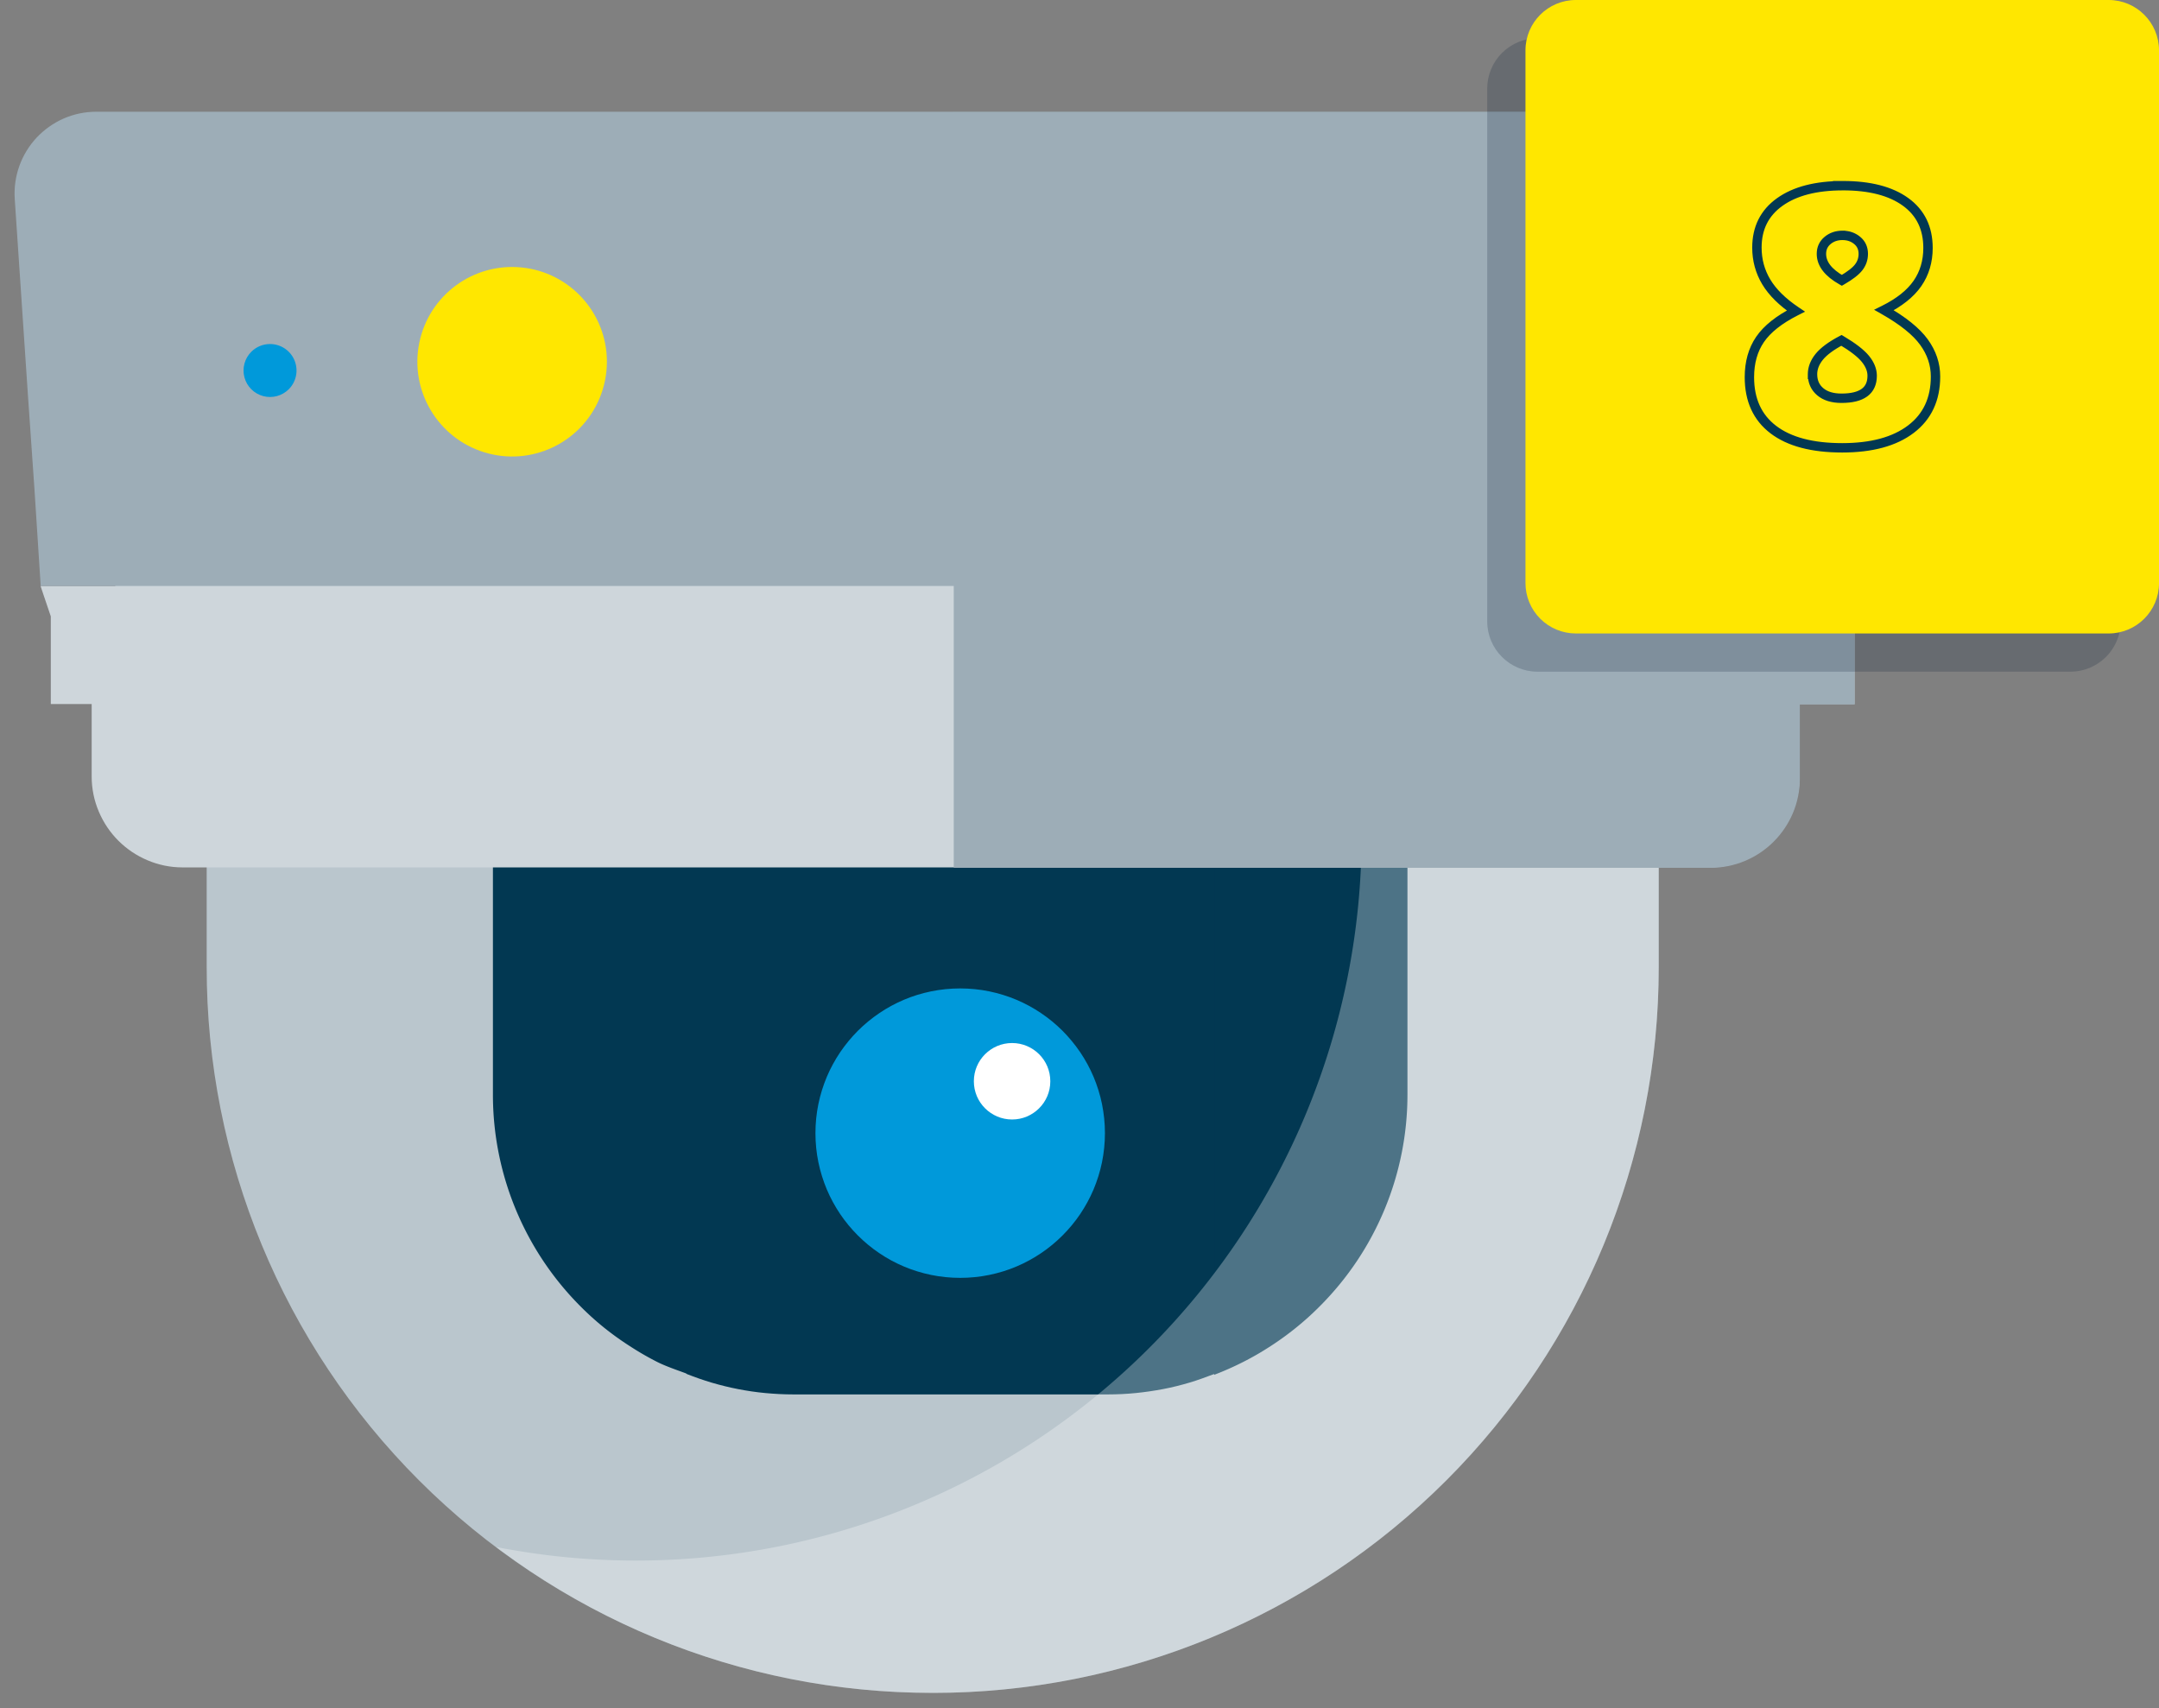 <svg width="115" height="91" viewBox="0 0 115 91" xmlns="http://www.w3.org/2000/svg">
<rect x="0" y="0" width="115" height="91" fill="#808080" stroke="none"/>
<defs>
<style>
.icon-blink {
  animation: blink-animation 1s steps(5, start) infinite;
  -webkit-animation: blink-animation 1s steps(5, start) infinite;
}

.icon-blink2 {
  animation: blink-animation 1s steps(5, start) infinite;
  -webkit-animation: blink-animation 1s steps(5, start) infinite;
  animation-delay: 500ms;
}

.icon-blink3 {
  animation: blink-animation 1s steps(5, start) infinite;
  -webkit-animation: blink-animation 1s steps(5, start) infinite;
  animation-delay: 350ms;
}

.icon-blink4 {
  animation: blink-animation 1s steps(5, start) infinite;
  -webkit-animation: blink-animation 1s steps(5, start) infinite;
  animation-delay: 450ms;
}

.icon-blink5 {
  animation: blink-animation 1s steps(5, start) infinite;
  -webkit-animation: blink-animation 1s steps(5, start) infinite;
  animation-delay: 500ms;
}

#camara-numer {
  stroke-dasharray: 5;
  stroke-dashoffset: 2;
  animation: dash 2s linear forwards;
  -webkit-animation: dash 2s linear forwards;
}

.test-stroke {
  fill: none;
  stroke: #000;
  stroke-width: 2;
  stroke-miterlimit: 5;
}

.scale-height {
  animation-duration: 3000ms;
  animation-iteration-count: infinite;
  transform-origin: 50% 86%;
  animation-name: scale-height;
}

/* .scale-height1 {
    animation-name: scale-height;
}

.scale-height2 {
    animation-name: scale-height;
    animation-delay: 110ms;
}

.scale-height3 {
    animation-name: scale-height;
    animation-delay: 100ms;
}

.scale-height4 {
    animation-name: scale-height;
    animation-delay: 80ms;
}

.scale-height5 {
    animation-name: scale-height;
    animation-delay: 100ms;
} */

.animate-line {
  stroke-dasharray: 241;
  stroke-dashoffset: 0;
  -webkit-animation: dash 3s linear forwards;
  -o-animation: dash 3s linear forwards;
  -moz-animation: dash 3s linear forwards;
  animation: dash 3s linear forwards;
}

.animate-line-long {
  stroke-dasharray: 350;
  stroke-dashoffset: 0;
  -webkit-animation: dash-long 4s linear forwards;
  -o-animation: dash-long 4s linear forwards;
  -moz-animation: dash-long 4s linear forwards;
  animation: dash-long 4s linear forwards;
}

.number3-dash-animate {
  stroke-dasharray: 65;
  stroke-dashoffset: 0;
  -webkit-animation: dash-number3 2s linear forwards;
  -o-animation: dash-number3 2s linear forwards;
  -moz-animation: dash-number3 2s linear forwards;
  animation: dash-number3 2s linear forwards;
}

.backup-local-animation {
  -webkit-animation: backup-local-animation 2s ease infinite;
  -o-animation: backup-local-animation 2s ease infinite;
  -moz-animation: backup-local-animation 2s ease infinite;
  animation: backup-local-animation 2s ease infinite;
}

.calender {
  -webkit-animation: calender 500ms ease forwards;
  -o-animation: calender 500ms ease forwards;
  -moz-animation: calender 500ms ease forwards;
  animation: calender 500ms ease forwards;
}

.calender-blue-month {
  -webkit-animation: calender-blue 500ms ease forwards;
  -o-animation: calender-blue 500ms ease forwards;
  -moz-animation: calender-blue 500ms ease forwards;
  animation: calender-blue 500ms ease forwards;
  fill: #cad3d6;
  animation-delay: 1200ms;
}

.calender-blue-week {
  -webkit-animation: calender-blue 500ms ease forwards;
  -o-animation: calender-blue 500ms ease forwards;
  -moz-animation: calender-blue 500ms ease forwards;
  animation: calender-blue 500ms ease forwards;
  fill: #cad3d6;
  animation-delay: 400ms;
}

.calender:nth-of-type(2) {
  animation-delay: 50ms;
}

.calender:nth-of-type(3) {
  animation-delay: 100ms;
}

.calender:nth-of-type(18) {
  animation-delay: 150ms;
}

.calender:nth-of-type(5) {
  animation-delay: 200ms;
}

.calender:nth-of-type(6) {
  animation-delay: 250ms;
}

.calender:nth-of-type(7) {
  animation-delay: 300ms;
}

.calender:nth-of-type(8) {
  animation-delay: 350ms;
}

.calender:nth-of-type(9) {
  animation-delay: 400ms;
}

.calender:nth-of-type(10) {
  animation-delay: 450ms;
}

.calender:nth-of-type(11) {
  animation-delay: 500ms;
}

.calender:nth-of-type(14) {
  animation-delay: 550ms;
}

.calender:nth-of-type(13) {
  animation-delay: 600ms;
}

.calender:nth-of-type(12) {
  animation-delay: 650ms;
}

.calender:nth-of-type(15) {
  animation-delay: 700ms;
}

.calender:nth-of-type(16) {
  animation-delay: 750ms;
}

.calender:nth-of-type(17) {
  animation-delay: 800ms;
}

.calender:nth-of-type(4) {
  animation-delay: 850ms;
}

.calender:nth-of-type(19) {
  animation-delay: 900ms;
}

.calender:nth-of-type(20) {
  animation-delay: 950ms;
}

.calender:nth-of-type(21) {
  animation-delay: 1000ms;
}

.calender:nth-of-type(25) {
  animation-delay: 1050ms;
}

.calender:nth-of-type(23) {
  animation-delay: 1100ms;
}

.calender:nth-of-type(24) {
  animation-delay: 11500ms;
}

.calender:nth-of-type(22) {
  animation-delay: 1200ms;
}

.calender:nth-of-type(26) {
  animation-delay: 1250ms;
}

.calender:nth-of-type(27) {
  animation-delay: 1300ms;
}

.calender:nth-of-type(28) {
  animation-delay: 1350ms;
}

.calender:nth-of-type(29) {
  animation-delay: 1400ms;
}

.animate-line-check-marks-month {
  -webkit-animation: animate-line-check-marks 1s linear forwards;
  -o-animation: animate-line-check-marks 1s linear forwards;
  -moz-animation: animate-line-check-marks 1s linear forwards;
  animation: animate-line-check-marks 1s linear forwards;
  animation-delay: 1800ms;
  opacity: 0;
}

.animate-line-check-marks-week {
  -webkit-animation: animate-line-check-marks 1s linear forwards;
  -o-animation: animate-line-check-marks 1s linear forwards;
  -moz-animation: animate-line-check-marks 1s linear forwards;
  animation: animate-line-check-marks 1s linear forwards;
  animation-delay: 800ms;
  opacity: 0;
}

.camara-detect-right {
  -webkit-animation: camara-detect-right 5s linear forwards;
  -o-animation: camara-detect-right 5s linear forwards;
  -moz-animation: camara-detect-right 5s linear forwards;
  animation: camara-detect-right 5s linear forwards;
  transform-origin: center;
}

.camara-detect-left {
  -webkit-animation: camara-detect-left 5s linear forwards;
  -o-animation: camara-detect-left 5s linear forwards;
  -moz-animation: camara-detect-left 5s linear forwards;
  animation: camara-detect-left 5s linear forwards;
  transform-origin: center;
}

.cloud-1 {
  -webkit-animation: cloud-ani 30s ease infinite;
  -o-animation: cloud-ani 30s ease infinite;
  -moz-animation: cloud-ani 30s ease infinite;
  animation: cloud-ani 30s ease infinite;
}

.cloud-2 {
  -webkit-animation: cloud-ani-fast-out 13s ease infinite;
  -o-animation: cloud-ani-fast-out 13s ease infinite;
  -moz-animation: cloud-ani-fast-out 13s ease infinite;
  animation: cloud-ani-fast-out 13s ease infinite;
  animation-delay: 1000ms;
}

.cloud-3 {
  -webkit-animation: cloud-ani 12s ease infinite;
  -o-animation: cloud-ani 12s ease infinite;
  -moz-animation: cloud-ani 12s ease infinite;
  animation: cloud-ani 12s ease infinite;
  animation-delay: 500ms;
}

.camara-move {
  animation: camara-move-ani 3s linear infinite;
}

.rotate {
  transform-origin: center 11%;
  animation-name: rotate;
  animation-duration: 2000ms;
  animation-iteration-count: infinite;
  animation-timing-function: ease-in-out;
}

@keyframes scale-height {
  0% {
    transform: scaleY(0) translateY(-6%);
  }
  50% {
    transform: scaleY(1);
  }
  100% {
    transform: scaleY(0) translateY(-6%);
  }
}

@keyframes rotate {
  0% {
    transform: rotateY(0deg);
  }
  20% {
    transform: rotateY(0deg);
  }
  50% {
    transform: rotateY(90deg);
  }
  80% {
    transform: rotateY(0deg);
  }
  100% {
    transform: rotateY(0deg);
  }
}

@-webkit-keyframes dash {
  from {
    stroke-dashoffset: 241;
  }
  to {
    stroke-dashoffset: 0;
  }
}

@keyframes dash {
  from {
    stroke-dashoffset: 241;
  }
  to {
    stroke-dashoffset: 0;
  }
}

@-webkit-keyframes dash-long {
  from {
    stroke-dashoffset: 350;
  }
  to {
    stroke-dashoffset: 0;
  }
}

@keyframes dash-long {
  from {
    stroke-dashoffset: 350;
  }
  to {
    stroke-dashoffset: 0;
  }
}

@-webkit-keyframes dash-number3 {
  0% {
    stroke-dashoffset: 70;
  }
  90% {
    stroke-dashoffset: 0;
    fill: #02375200;
  }
  100% {
    fill: #023852;
  }
}

@keyframes dash-number3 {
  0% {
    stroke-dashoffset: 70;
  }
  90% {
    stroke-dashoffset: 0;
    fill: #02375200;
  }
  100% {
    fill: #023852;
  }
}

@-webkit-keyframes backup-local-animation {
  0% {
    transform: translateY(0);
  }
  50% {
    transform: translateY(-6%);
  }
  100% {
    transform: translateY(0);
  }
}

@keyframes backup-local-animation {
  0% {
    transform: translateY(0);
  }
  50% {
    transform: translateY(-6%);
  }
  100% {
    transform: translateY(0);
  }
}

@-webkit-keyframes calender {
  0% {
    opacity: 0;
  }
  100% {
    opacity: 1;
  }
}

@keyframes calender {
  0% {
    opacity: 0;
  }
  100% {
    opacity: 1;
  }
}

@keyframes calender-blue {
  0% {
    fill: #cad3d6;
  }
  100% {
    fill: #50bfee;
  }
}

@-webkit-keyframes animate-line-check-marks {
  0% {
    opacity: 0;
  }
  100% {
    opacity: 1;
  }
}

@keyframes animate-line-check-marks {
  0% {
    opacity: 0;
  }
  100% {
    opacity: 1;
  }
}

@keyframes camara-detect-right {
  0% {
    transform: translate(0, 0) scaleY(1);
  }
  10% {
    transform: translate(-80%, 0);
  }
  20% {
    transform: translate(-50%, 0);
    fill: rgb(255, 255, 255);
  }
  25% {
    transform: translate(-50%, 0) scaleY(0.5);
    fill: rgb(255, 231, 0);
  }
  26% {
    transform: translate(-50%, 0) scaleY(0.5);
    fill: rgba(255, 230, 0, 0);
  }
  27% {
    transform: translate(-50%, 0) scaleY(0.5);
    fill: rgb(255, 231, 0);
  }
  28% {
    transform: translate(-50%, 0) scaleY(0.5);
    fill: rgba(255, 230, 0, 0);
  }
  29% {
    transform: translate(-50%, 0) scaleY(0.5);
    fill: rgb(255, 231, 0);
  }
  65% {
    transform: translate(-50%, 0) scaleY(0.5);
    fill: rgb(255, 231, 0);
  }
  80% {
    transform: translate(-50%, 0) scaleY(0.5);
    fill: rgb(255, 231, 0);
  }
  100% {
    transform: translate(0, 0) scaleY(1);
    fill: rgb(255, 255, 255);
  }
}

@-webkit-keyframes camara-detect-right {
  0% {
    transform: translate(0, 0) scaleY(1);
  }
  10% {
    transform: translate(-80%, 0);
  }
  20% {
    transform: translate(-50%, 0);
    fill: rgb(255, 255, 255);
  }
  25% {
    transform: translate(-50%, 0) scaleY(0.5);
    fill: rgb(255, 231, 0);
  }
  26% {
    transform: translate(-50%, 0) scaleY(0.5);
    fill: rgba(255, 230, 0, 0);
  }
  27% {
    transform: translate(-50%, 0) scaleY(0.5);
    fill: rgb(255, 231, 0);
  }
  28% {
    transform: translate(-50%, 0) scaleY(0.5);
    fill: rgba(255, 230, 0, 0);
  }
  29% {
    transform: translate(-50%, 0) scaleY(0.5);
    fill: rgb(255, 231, 0);
  }
  65% {
    transform: translate(-50%, 0) scaleY(0.5);
    fill: rgb(255, 231, 0);
  }
  80% {
    transform: translate(-50%, 0) scaleY(0.5);
    fill: rgb(255, 231, 0);
  }
  100% {
    transform: translate(0, 0) scaleY(1);
    fill: rgb(255, 255, 255);
  }
}

@keyframes camara-detect-left {
  0% {
    transform: translate(0, 0) scaleY(1);
  }
  10% {
    transform: translate(80%, 0);
  }
  20% {
    transform: translate(13%, 0);
    fill: rgb(255, 255, 255);
  }
  25% {
    transform: translate(13%, 0) scaleY(0.5);
    fill: rgb(255, 231, 0);
  }
  26% {
    transform: translate(13%, 0) scaleY(0.5);
    fill: rgba(255, 230, 0, 0);
  }
  27% {
    transform: translate(13%, 0) scaleY(0.5);
    fill: rgb(255, 231, 0);
  }
  28% {
    transform: translate(13%, 0) scaleY(0.5);
    fill: rgba(255, 230, 0, 0);
  }
  29% {
    transform: translate(13%, 0) scaleY(0.5);
    fill: rgb(255, 231, 0);
  }
  65% {
    transform: translate(13%, 0) scaleY(0.5);
    fill: rgb(255, 231, 0);
  }
  80% {
    transform: translate(13%, 0) scaleY(0.5);
    fill: rgb(255, 231, 0);
  }
  100% {
    transform: translate(0, 0) scaleY(1);
    fill: rgb(255, 255, 255);
  }
}

@-webkit-keyframes camara-detect-left {
  0% {
    transform: translate(0, 0) scaleY(1);
  }
  10% {
    transform: translate(80%, 0);
  }
  20% {
    transform: translate(13%, 0);
    fill: rgb(255, 255, 255);
  }
  25% {
    transform: translate(13%, 0) scaleY(0.5);
    fill: rgb(255, 231, 0);
  }
  26% {
    transform: translate(13%, 0) scaleY(0.5);
    fill: rgba(255, 230, 0, 0);
  }
  27% {
    transform: translate(13%, 0) scaleY(0.5);
    fill: rgb(255, 231, 0);
  }
  28% {
    transform: translate(13%, 0) scaleY(0.5);
    fill: rgba(255, 230, 0, 0);
  }
  29% {
    transform: translate(13%, 0) scaleY(0.5);
    fill: rgb(255, 231, 0);
  }
  65% {
    transform: translate(13%, 0) scaleY(0.5);
    fill: rgb(255, 231, 0);
  }
  80% {
    transform: translate(13%, 0) scaleY(0.5);
    fill: rgb(255, 231, 0);
  }
  100% {
    transform: translate(0, 0) scaleY(1);
    fill: rgb(255, 255, 255);
  }
}

@keyframes cloud-ani {
  0% {
    transform: translate(0%, 0%);
  }
  95% {
    transform: translate(-50%, -1%);
    opacity: 0;
  }
  99% {
    opacity: 0;
    transform: translate(5%, 0%);
  }
  100% {
    transform: translate(0%, 0%);
    opacity: 1;
  }
}

@keyframes cloud-ani-fast-out {
  0% {
    transform: translate(0%, 0%);
  }
  55% {
    transform: translate(-20%, -1%);
    opacity: 0;
  }
  95% {
    transform: translate(-50%, -1%);
    opacity: 0;
  }
  99% {
    opacity: 0;
    transform: translate(5%, 0%);
  }
  100% {
    transform: translate(0%, 0%);
    opacity: 1;
  }
}

@keyframes camara-move-ani {
  0% {
    transform: translate(0, 0);
  }
  10% {
    transform: translate(-3%, 7%) rotate(-5deg);
  }
  30% {
    transform: translate(0, 0);
  }
  90% {
    transform: translate(-3%, 7%) rotate(-5deg);
  }
  100% {
    transform: translate(0, 0);
  }
}

@keyframes blink-animation {
  to {
    visibility: hidden;
  }
}

@-webkit-keyframes blink-animation {
  to {
    visibility: hidden;
  }
}

</style>
</defs>
<g fill="none" fill-rule="evenodd"><path d="M49.682 90.182c-10.26.011-20.103-4.06-27.358-11.315-7.255-7.255-11.326-17.098-11.315-27.358V41.065h77.344v10.444c.008 10.259-4.063 20.1-11.317 27.355-7.254 7.254-17.095 11.327-27.354 11.319z" fill="#BAC6CD" fill-rule="nonzero"/><path d="M64.673 42.746v30.493a16.148 16.148 0 001.553-.689 15.488 15.488 0 001.455-.841 15.709 15.709 0 001.359-.986 15.217 15.217 0 001.245-1.123c3.003-2.995 4.688-7.064 4.684-11.305V42.746H64.673zm-38.417 0v15.549c-.006 4.239 1.675 8.307 4.672 11.305a15.217 15.217 0 001.245 1.123 15.709 15.709 0 001.373.986 15.488 15.488 0 001.455.841c.505.257 1.216.487 1.745.689V42.746H26.255z" fill="#023852" fill-rule="nonzero"/><path d="M50.622 41.12H36.559v32.065c.442.177.892.334 1.35.471.46.135.928.251 1.402.343.474.092.957.165 1.455.211.497.046.983.073 1.487.073H59.009c.5 0 .998-.024 1.487-.073.489-.049.969-.119 1.455-.211s.943-.208 1.402-.343c.46-.135.908-.306 1.35-.471V41.12h-14.08z" fill="#023852" fill-rule="nonzero"/><path d="M72.527 41.065v3.395c.007 10.259-4.066 20.101-11.321 27.355-7.255 7.254-17.096 11.326-27.356 11.318-.634 0-1.264-.016-1.891-.047-.628-.032-1.251-.076-1.868-.137-.617-.061-1.233-.137-1.841-.227-.608-.09-1.216-.192-1.815-.308a38.746 38.746 0 005.135 3.27c3.663 1.945 7.616 3.285 11.706 3.968 2.115.353 4.256.53 6.4.529 10.261.012 20.104-4.059 27.36-11.314 7.256-7.255 11.327-17.099 11.316-27.359V41.065h-15.825z" fill="#FFF" fill-rule="nonzero" opacity=".3"/><path d="M91.012 46.208H9.726c-.646.001-1.285-.13-1.879-.384-1.163-.492-2.088-1.417-2.58-2.58-.254-.594-.384-1.233-.384-1.879v-6.909c0-.644.131-1.281.384-1.873.492-1.163 1.417-2.088 2.58-2.58.594-.254 1.233-.385 1.879-.384H91.012c.647-.001 1.287.13 1.882.384.575.244 1.098.596 1.539 1.039.442.443.796.966 1.041 1.542.252.595.381 1.234.381 1.879v6.909c0 .646-.129 1.285-.381 1.879-.494 1.161-1.419 2.086-2.58 2.58-.595.252-1.236.381-1.882.378z" fill="#CED6DB" fill-rule="nonzero"/><path fill="#CED6DB" fill-rule="nonzero" d="M87 31.217H2.159l.273.809.273.806H98.779l.241-.401.239-.404.239-.404.241-.404h-6.371zM2.706 32.832H98.779v4.672H2.706v-3.503z"/><path d="M5.138 5.952H96.775c.609-.001 1.212.126 1.769.372 1.675.743 2.707 2.454 2.583 4.282l-.352 5.152-.346 5.152-.343 5.155-.346 5.152H2.168l-.332-5.152-.358-5.155-.346-5.152-.346-5.152c-.082-1.205.34-2.39 1.164-3.273.402-.426.883-.769 1.417-1.009.558-.247 1.162-.373 1.772-.372z" fill="#9DADB7" fill-rule="nonzero"/><path class="icon-blink" d="M32.327 19.258c-.006-2.591-1.974-4.757-4.553-5.011-2.579-.254-4.931 1.486-5.443 4.026-.512 2.54.983 5.055 3.459 5.82 2.476.764 5.128-.47 6.138-2.857.264-.626.399-1.299.399-1.978z" fill="#FFE700" fill-rule="nonzero"/><path d="M14.383 18.327c-.374-.001-.734.148-.998.413-.356.356-.496.876-.365 1.363.13.487.511.867.998.998.487.13 1.007-.009 1.363-.365.404-.404.524-1.01.306-1.538-.218-.527-.733-.871-1.304-.871z" fill="#0099DA" fill-rule="nonzero"/><path d="M96.783 5.978h-45.981v40.253h40.317c1.259-.002 2.465-.503 3.354-1.393.434-.433.78-.946 1.021-1.51.248-.583.376-1.211.375-1.844v-3.956h2.924v-4.655l.239-.404.241-.404.239-.401.241-.404.343-5.155.358-5.158.346-5.152.343-5.155c.043-.608-.043-1.217-.253-1.789-.202-.549-.512-1.052-.911-1.481-.825-.881-1.978-1.382-3.185-1.382l-.012-.009z" fill="#9DADB7" fill-rule="nonzero" style="mix-blend-mode:multiply"/><path d="M51.145 52.655c-.532 0-1.052.054-1.552.157-.505.103-.987.253-1.449.449-.46.195-.899.433-1.308.711-.41.276-.792.592-1.142.94-.348.35-.664.734-.942 1.142-.276.411-.516.848-.711 1.31-.193.46-.345.944-.449 1.447-.103.502-.157 1.021-.157 1.555 0 .532.054 1.05.157 1.552.103.502.256.985.449 1.447.195.46.435.9.711 1.31.278.411.594.792.942 1.14.35.35.731.666 1.142.942.408.278.848.516 1.308.711.462.195.944.345 1.449.449.5.103 1.021.157 1.552.157.532 0 1.052-.054 1.552-.157.502-.103.987-.253 1.447-.449.462-.195.899-.433 1.31-.711.41-.276.792-.592 1.142-.942.348-.348.664-.729.942-1.14.276-.411.516-.85.711-1.31.193-.462.345-.944.449-1.447.101-.502.157-1.021.157-1.552 0-.534-.056-1.052-.157-1.555-.103-.502-.256-.987-.449-1.447-.195-.462-.435-.9-.711-1.31-.278-.408-.594-.792-.942-1.142-.35-.348-.731-.664-1.142-.94-.41-.278-.848-.516-1.31-.711-.46-.195-.944-.345-1.447-.449-.5-.103-1.021-.157-1.552-.157" fill="#0099DA"/><path d="M53.909 55.564c-.14 0-.278.014-.41.041-.133.027-.261.067-.383.119-.121.052-.238.114-.345.188-.108.073-.209.156-.302.248-.092.092-.175.194-.249.302-.073.108-.136.224-.188.346-.051.121-.091.249-.118.382-.027.133-.041.27-.041.411 0 .14.014.277.041.41.027.133.068.26.118.382.052.121.115.238.188.346.073.108.157.209.249.301.092.092.193.176.302.249.108.073.224.136.345.188.122.052.249.091.383.119.132.027.27.041.41.041.14 0 .278-.014.41-.041.133-.027.261-.067.382-.119.122-.052.238-.114.346-.188.108-.073.209-.156.302-.249.092-.092.175-.193.249-.301.073-.108.136-.225.188-.346.051-.122.091-.249.118-.382.027-.133.041-.27.041-.41 0-.141-.015-.278-.041-.411-.027-.133-.068-.261-.118-.382-.052-.122-.115-.238-.188-.346-.073-.108-.157-.209-.249-.302-.092-.092-.193-.175-.302-.248-.108-.073-.224-.136-.346-.188-.121-.052-.249-.091-.382-.119-.132-.027-.27-.041-.41-.041" fill="#FFF"/><path d="M110.281 2.036H81.9c-.711 0-1.394.283-1.897.786-.503.503-.786 1.185-.786 1.897V33.1c0 1.481 1.201 2.682 2.682 2.682h28.381c.711 0 1.394-.283 1.897-.786.503-.503.786-1.185.786-1.897V4.719c0-.711-.283-1.394-.786-1.897-.503-.503-1.185-.786-1.897-.786z" fill="#081935" fill-rule="nonzero" opacity=".2" style="mix-blend-mode:multiply"/><path d="M112.318 0H83.937c-1.481 0-2.682 1.201-2.682 2.682V31.063c0 .711.283 1.394.786 1.897.503.503 1.185.786 1.897.786h28.381c1.481 0 2.682-1.201 2.682-2.682V2.682C115 1.201 113.799 0 112.318 0z" fill="#FFE700" fill-rule="nonzero"/><path class="number3-dash-animate" stroke="#023852" stroke-width=".5" fill="transparent" d="M98.162 9.891c1.431 0 2.544.288 3.34.864.796.576 1.194 1.394 1.194 2.453 0 .718-.187 1.349-.562 1.891-.375.542-.968 1.014-1.779 1.417 1.003.57 1.711 1.138 2.123 1.705.412.567.618 1.178.618 1.835 0 1.208-.437 2.143-1.31 2.806-.873.663-2.093.994-3.66.994-1.598 0-2.821-.324-3.67-.971-.849-.647-1.273-1.578-1.273-2.792 0-.787.189-1.457.567-2.011.378-.554 1.013-1.058 1.905-1.51-.718-.483-1.243-1.002-1.575-1.556-.331-.554-.497-1.163-.497-1.826 0-1.041.406-1.85 1.217-2.429.811-.579 1.932-.869 3.363-.869zM96.545 19.943c0 .384.136.692.409.924.273.232.65.348 1.133.348 1.09 0 1.635-.399 1.635-1.198 0-.303-.119-.602-.358-.897-.238-.294-.664-.624-1.277-.989-.551.291-.946.584-1.185.878-.238.294-.358.605-.358.934zm1.598-7.405c-.316 0-.582.091-.799.274-.217.183-.325.42-.325.711 0 .533.362 1.003 1.087 1.412.44-.254.74-.486.901-.697.161-.211.242-.449.242-.715 0-.297-.108-.536-.325-.715-.217-.18-.477-.269-.78-.269z" fill-rule="nonzero"/></g></svg>
